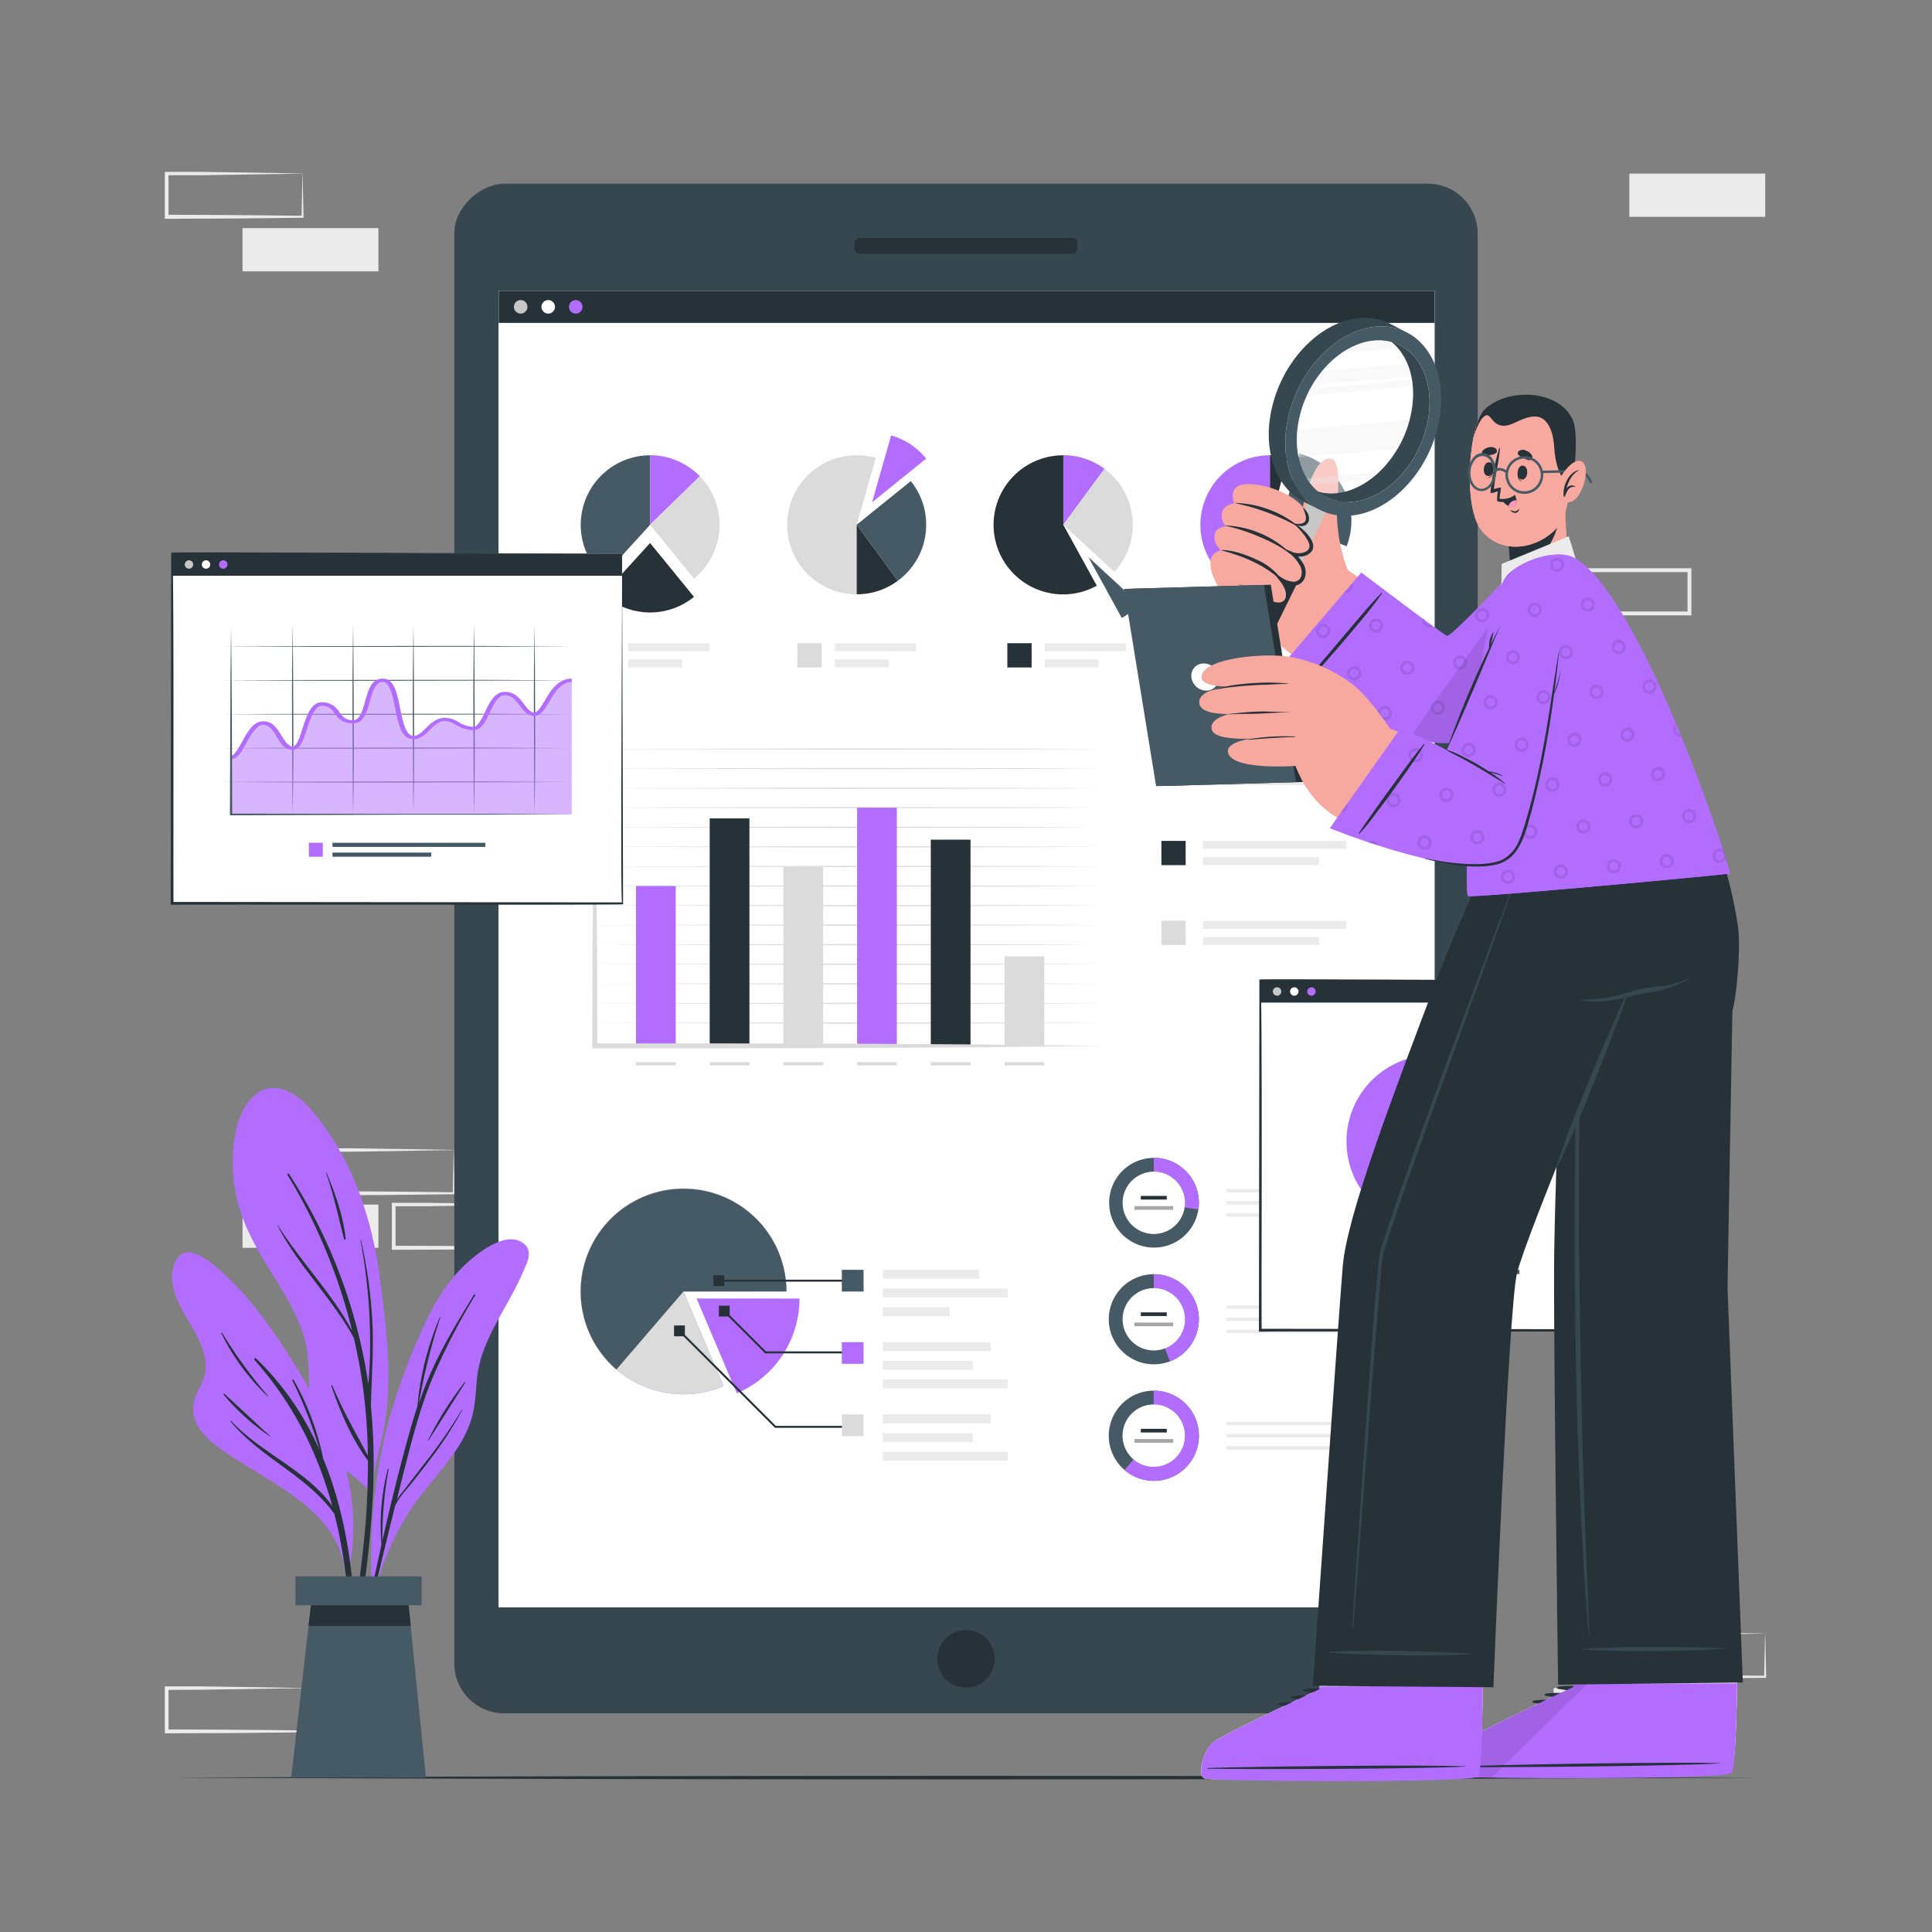 <svg xmlns="http://www.w3.org/2000/svg" viewBox="0 0 500 500"><rect x="0" y="0" width="500" height="500" fill="#808080" stroke="none"/><g id="freepik--background-complete--inject-7"><rect x="62.77" y="59.04" width="35.16" height="11.19" style="fill:#ebebeb"></rect><path d="M437.73,159.25H401.57V147.06h36.16Zm-35.16-1h34.16V148.06H402.57Z" style="fill:#ebebeb"></path><path d="M78.32,44.93c-5.84.1-20.81.35-26.45.42l-8.71,0,.46-.46,0,11.19-.5-.5c5.84,0,20.73.08,26.37.16l8.79.11-.24.23.24-11.19Zm0,0,.23,11.19v.24h-.24c-4.39.06-13.2.16-17.58.19l-17.58.07h-.5v-.5l0-11.19v-.45h.45l8.87,0c5.6.06,20.5.31,26.29.41Z" style="fill:#ebebeb"></path><path d="M137.08,311.75c-5.84.1-20.82.35-26.45.42l-8.71,0,.45-.46,0,11.19-.5-.5c5.84,0,20.73.08,26.37.16l8.79.11-.24.23.24-11.19Zm0,0,.23,11.19v.24h-.24c-4.39.06-13.2.16-17.58.2l-17.58.06h-.5v-.51l0-11.19v-.45h.46l8.87,0c5.6.06,20.5.32,26.29.41Z" style="fill:#ebebeb"></path><path d="M117.46,297.64c-5.84.1-20.81.35-26.44.42l-8.71,0,.45-.46,0,11.19-.5-.5c5.83,0,20.72.08,26.36.16l8.79.11-.23.23.23-11.19Zm0,0,.24,11.19v.24h-.25c-4.38.06-13.19.16-17.58.2l-17.57.06H81.8v-.51l0-11.19v-.45h.46l8.86,0c5.61.06,20.51.32,26.29.41Z" style="fill:#ebebeb"></path><rect x="62.77" y="311.75" width="35.16" height="11.19" style="fill:#ebebeb"></rect><rect x="421.68" y="44.93" width="35.16" height="11.19" style="fill:#ebebeb"></rect><rect x="402.07" y="436.89" width="35.16" height="11.19" style="fill:#ebebeb"></rect><path d="M456.84,422.78c-5.84.1-20.81.35-26.45.42l-8.71,0,.46-.46,0,11.19-.5-.5c5.84,0,20.73.07,26.37.16l8.79.1-.24.24.24-11.19Zm0,0,.24,11.19v.24h-.24c-4.39.06-13.19.16-17.58.19l-17.58.07h-.5V434l.05-11.19v-.46h.45l8.87,0c5.6.06,20.51.31,26.29.41Z" style="fill:#ebebeb"></path><path d="M78.32,436.89c-5.84.1-20.81.35-26.45.41l-8.71.05.46-.46,0,11.19-.5-.5c5.84,0,20.73.07,26.37.15l8.79.11-.24.24.24-11.19Zm0,0,.23,11.19v.24h-.24c-4.39.06-13.2.16-17.58.19l-17.58.07h-.5v-.5l0-11.19v-.46h.45l8.87,0c5.6.06,20.5.31,26.29.41Z" style="fill:#ebebeb"></path></g><g id="freepik--Floor--inject-7"><path d="M44.54,460.05c131.63-.61,279.29-.62,410.92,0-131.63.62-279.29.61-410.92,0Z" style="fill:#263238"></path></g><g id="freepik--Device--inject-7"><rect x="52.07" y="113.05" width="395.86" height="264.85" rx="12.89" transform="translate(495.47 -4.53) rotate(90)" style="fill:#37474f"></rect><rect x="129.06" y="75.25" width="242.19" height="340.69" style="fill:#fff"></rect><rect x="247.94" y="34.8" width="4.12" height="57.64" rx="1.25" transform="translate(313.62 -186.38) rotate(90)" style="fill:#263238"></rect><circle cx="250" cy="429.32" r="7.45" transform="translate(-230.35 302.52) rotate(-45)" style="fill:#263238"></circle><rect x="129.06" y="75.25" width="242.19" height="340.69" style="fill:#fff"></rect><rect x="129.06" y="75.25" width="242.19" height="8.32" style="fill:#263238"></rect><path d="M136.5,79.41a1.75,1.75,0,1,1-1.74-1.75A1.74,1.74,0,0,1,136.5,79.41Z" style="fill:#c7c7c7"></path><path d="M143.63,79.41a1.75,1.75,0,1,1-1.75-1.75A1.75,1.75,0,0,1,143.63,79.41Z" style="fill:#fff"></path><path d="M150.75,79.41A1.75,1.75,0,1,1,149,77.66,1.74,1.74,0,0,1,150.75,79.41Z" style="fill:#B26DFF"></path><path d="M283.85,151.58a18,18,0,1,1-8.66-33.75v18Z" style="fill:#263238"></path><path d="M285.85,121.34l-10.66,14.47v-18A17.85,17.85,0,0,1,285.85,121.34Z" style="fill:#B26DFF"></path><path d="M293.16,135.81A17.88,17.88,0,0,1,288.4,148l-13.21-12.19,10.66-14.47A17.93,17.93,0,0,1,293.16,135.81Z" style="fill:#dbdbdb"></path><path d="M294.86,156.34a17.62,17.62,0,0,1-4.55,3.58l-8.65-15.76Z" style="fill:#455a64"></path><path d="M226.65,118.52l-4.94,17.29v18a18,18,0,0,1,0-36A18.19,18.19,0,0,1,226.65,118.52Z" style="fill:#dbdbdb"></path><path d="M232.36,150.3a17.86,17.86,0,0,1-10.65,3.5v-18Z" style="fill:#263238"></path><path d="M239.69,135.81a17.93,17.93,0,0,1-7.33,14.49l-10.65-14.49,14-11.3A17.85,17.85,0,0,1,239.69,135.81Z" style="fill:#455a64"></path><path d="M239.69,118.68l-14,11.31,4.94-17.3A18,18,0,0,1,239.69,118.68Z" style="fill:#B26DFF"></path><path d="M168.24,117.83v18L156.13,149.1a18,18,0,0,1,12.11-31.27Z" style="fill:#455a64"></path><path d="M181.11,123.26l-12.87,12.55v-18A17.92,17.92,0,0,1,181.11,123.26Z" style="fill:#B26DFF"></path><path d="M186.22,135.81a18,18,0,0,1-6.62,13.94l-11.36-13.94,12.87-12.55A17.92,17.92,0,0,1,186.22,135.81Z" style="fill:#dbdbdb"></path><path d="M179.6,154.47a18,18,0,0,1-23.47-.65l12.11-13.29Z" style="fill:#263238"></path><path d="M328.66,117.83v36a18,18,0,0,1,0-36Z" style="fill:#B26DFF"></path><path d="M333.2,118.41l-4.54,17.4v-18A18.34,18.34,0,0,1,333.2,118.41Z" style="fill:#263238"></path><path d="M349.74,134.78a18,18,0,0,1-1.24,6.59l-16.74-6.59,4.54-17.4A18,18,0,0,1,349.74,134.78Z" style="fill:#455a64"></path><path d="M345.39,142.41a18,18,0,0,1-16.73,11.39v-18Z" style="fill:#dbdbdb"></path><rect x="162.59" y="166.49" width="20.99" height="2.02" style="fill:#ebebeb"></rect><rect x="162.59" y="170.7" width="13.93" height="2.02" style="fill:#ebebeb"></rect><rect x="152.9" y="166.46" width="6.28" height="6.28" style="fill:#455a64"></rect><rect x="216.06" y="166.49" width="20.99" height="2.02" style="fill:#ebebeb"></rect><rect x="216.06" y="170.7" width="13.93" height="2.02" style="fill:#ebebeb"></rect><rect x="206.37" y="166.46" width="6.28" height="6.28" style="fill:#dbdbdb"></rect><rect x="270.38" y="166.49" width="20.99" height="2.02" style="fill:#ebebeb"></rect><rect x="270.38" y="170.7" width="13.93" height="2.02" style="fill:#ebebeb"></rect><rect x="260.7" y="166.46" width="6.28" height="6.28" style="fill:#263238"></rect><rect x="324.56" y="166.49" width="20.99" height="2.02" style="fill:#ebebeb"></rect><rect x="324.56" y="170.7" width="13.93" height="2.02" style="fill:#ebebeb"></rect><rect x="314.87" y="166.46" width="6.28" height="6.28" style="fill:#B26DFF"></rect><path d="M206.91,336.06a26.64,26.64,0,0,1-16.22,24.52l-10.41-24.52Z" style="fill:#B26DFF"></path><path d="M176.87,334.24l10.41,24.51s0,0-.05,0c-.82.33-1.63.64-2.45.89a26.67,26.67,0,0,1-15.82,0,26.63,26.63,0,0,1,0-50.85,26.67,26.67,0,0,1,15.82,0,26.63,26.63,0,0,1,17.53,17.51,27.14,27.14,0,0,1,1.2,7.91Z" style="fill:#B26DFF"></path><path d="M176.87,334.24l10.41,24.51s0,0-.05,0c-.82.33-1.63.64-2.45.89a26.64,26.64,0,1,1,18.73-25.43Z" style="fill:#dbdbdb"></path><path d="M176.88,334.24l-17.35,20.19a26.62,26.62,0,1,1,44-20.19Z" style="fill:#455a64"></path><polygon points="220.69 369.52 200.57 369.52 175.66 344.61 176.03 344.25 200.78 369.01 220.69 369.01 220.69 369.52" style="fill:#263238"></polygon><rect x="174.44" y="343.03" width="2.8" height="2.8" style="fill:#263238"></rect><polygon points="220.69 350.25 198.02 350.25 187.26 339.49 187.62 339.13 198.23 349.74 220.69 349.74 220.69 350.25" style="fill:#263238"></polygon><rect x="186.04" y="337.91" width="2.8" height="2.8" style="fill:#263238"></rect><rect x="186.41" y="331.18" width="34.27" height="0.51" style="fill:#263238"></rect><rect x="184.64" y="330.04" width="2.8" height="2.8" style="fill:#263238"></rect><rect x="228.48" y="328.63" width="24.9" height="2.32" style="fill:#ebebeb"></rect><rect x="228.48" y="333.46" width="32.31" height="2.32" style="fill:#ebebeb"></rect><rect x="228.48" y="338.3" width="17.27" height="2.32" style="fill:#ebebeb"></rect><rect x="217.87" y="328.63" width="5.62" height="5.62" style="fill:#455a64"></rect><rect x="228.48" y="347.34" width="27.93" height="2.32" style="fill:#ebebeb"></rect><rect x="228.48" y="352.18" width="23.29" height="2.32" style="fill:#ebebeb"></rect><rect x="228.48" y="357.01" width="32.31" height="2.32" style="fill:#ebebeb"></rect><rect x="217.87" y="347.34" width="5.62" height="5.62" style="fill:#B26DFF"></rect><rect x="228.48" y="366.05" width="27.93" height="2.32" style="fill:#ebebeb"></rect><rect x="228.48" y="370.89" width="23.29" height="2.32" style="fill:#ebebeb"></rect><rect x="228.48" y="375.73" width="32.31" height="2.32" style="fill:#ebebeb"></rect><rect x="217.87" y="366.05" width="5.62" height="5.62" style="fill:#dbdbdb"></rect><path d="M150.26,193.84l67.79-.16c22.6.06,45.2,0,67.8.16-22.6.15-45.2.11-67.8.17Z" style="fill:#dbdbdb"></path><path d="M150.26,198.91l67.79-.17c22.6.06,45.2,0,67.8.17-22.6.14-45.2.11-67.8.16Z" style="fill:#dbdbdb"></path><path d="M150.26,204l67.79-.16c22.6.06,45.2,0,67.8.16-22.6.14-45.2.11-67.8.17Z" style="fill:#dbdbdb"></path><path d="M150.26,209l67.79-.17c22.6.06,45.2,0,67.8.17-22.6.14-45.2.1-67.8.16Z" style="fill:#dbdbdb"></path><path d="M150.26,214.1l67.79-.16c22.6.05,45.2,0,67.8.16-22.6.14-45.2.11-67.8.17Z" style="fill:#dbdbdb"></path><path d="M150.26,219.16l67.79-.16c22.6.06,45.2,0,67.8.16-22.6.15-45.2.11-67.8.17Z" style="fill:#dbdbdb"></path><path d="M150.26,224.23l67.79-.17c22.6.06,45.2,0,67.8.17-22.6.14-45.2.11-67.8.16Z" style="fill:#dbdbdb"></path><path d="M150.26,229.29l67.79-.16c22.6.06,45.2,0,67.8.16-22.6.15-45.2.11-67.8.17Z" style="fill:#dbdbdb"></path><path d="M150.26,234.36l67.79-.17c22.6.06,45.2,0,67.8.17-22.6.14-45.2.1-67.8.16Z" style="fill:#dbdbdb"></path><path d="M150.26,239.42l67.79-.16c22.6.05,45.2,0,67.8.16-22.6.14-45.2.11-67.8.17Z" style="fill:#dbdbdb"></path><path d="M150.26,244.49l67.79-.17c22.6.06,45.2,0,67.8.17-22.6.14-45.2.1-67.8.16Z" style="fill:#dbdbdb"></path><path d="M150.26,249.55l67.79-.17c22.6.06,45.2,0,67.8.17-22.6.14-45.2.11-67.8.16Z" style="fill:#dbdbdb"></path><path d="M150.26,254.61l67.79-.16c22.6.06,45.2,0,67.8.16-22.6.15-45.2.11-67.8.17Z" style="fill:#dbdbdb"></path><path d="M150.26,259.68l67.79-.17c22.6.06,45.2,0,67.8.17-22.6.14-45.2.1-67.8.16Z" style="fill:#dbdbdb"></path><path d="M150.26,264.74l67.79-.16c22.6.06,45.2,0,67.8.16-22.6.14-45.2.11-67.8.17Z" style="fill:#dbdbdb"></path><rect x="164.6" y="229.29" width="10.28" height="41.35" style="fill:#B26DFF"></rect><rect x="183.67" y="211.8" width="10.28" height="58.84" style="fill:#263238"></rect><rect x="202.74" y="224.4" width="10.28" height="46.24" style="fill:#dbdbdb"></rect><rect x="221.82" y="209.04" width="10.28" height="61.61" style="fill:#B26DFF"></rect><rect x="240.89" y="217.3" width="10.28" height="53.35" style="fill:#263238"></rect><rect x="259.97" y="247.52" width="10.28" height="23.12" style="fill:#dbdbdb"></rect><path d="M153.94,190.29l.28,20.09.19,20.09c.13,13.39.17,26.78.2,40.18l-.67-.62,33,0,33,.07,33,.2,33,.37-33,.36-33,.2-33,.07-33,0h-.67v-.61c0-13.4.06-26.79.2-40.18l.19-20.09Z" style="fill:#dbdbdb"></path><rect x="164.6" y="274.89" width="10.28" height="0.85" style="fill:#dbdbdb"></rect><rect x="183.67" y="274.89" width="10.28" height="0.85" style="fill:#dbdbdb"></rect><rect x="202.74" y="274.89" width="10.28" height="0.85" style="fill:#dbdbdb"></rect><rect x="221.82" y="274.89" width="10.28" height="0.85" style="fill:#dbdbdb"></rect><rect x="240.89" y="274.89" width="10.28" height="0.85" style="fill:#dbdbdb"></rect><rect x="259.97" y="274.89" width="10.28" height="0.85" style="fill:#dbdbdb"></rect><rect x="311.32" y="196.98" width="37.11" height="2.02" style="fill:#ebebeb"></rect><rect x="311.32" y="201.19" width="30.05" height="2.02" style="fill:#ebebeb"></rect><rect x="300.57" y="196.95" width="6.28" height="6.28" style="fill:#B26DFF"></rect><rect x="311.32" y="217.65" width="37.11" height="2.02" style="fill:#ebebeb"></rect><rect x="311.32" y="221.86" width="30.05" height="2.02" style="fill:#ebebeb"></rect><rect x="300.57" y="217.62" width="6.28" height="6.28" style="fill:#263238"></rect><rect x="311.32" y="238.32" width="37.11" height="2.02" style="fill:#ebebeb"></rect><rect x="311.32" y="242.53" width="30.05" height="2.02" style="fill:#ebebeb"></rect><rect x="300.57" y="238.29" width="6.28" height="6.28" style="fill:#dbdbdb"></rect><path d="M310.27,311.29a10.58,10.58,0,0,1-.13,1.71,11.61,11.61,0,1,1,.13-1.71Z" style="fill:#455a64"></path><path d="M310.27,311.29a10.58,10.58,0,0,1-.13,1.71l-11.54-1.71V299.62a11.66,11.66,0,0,1,11.67,11.67Z" style="fill:#B26DFF"></path><circle cx="298.6" cy="311.29" r="8.07" style="fill:#fff"></circle><rect x="295.24" y="309.5" width="6.72" height="0.95" style="fill:#263238"></rect><rect x="293.57" y="312.14" width="10.05" height="0.95" style="fill:#a6a6a6"></rect><path d="M310.27,341.43a11.66,11.66,0,1,1-1.54-5.8A11.68,11.68,0,0,1,310.27,341.43Z" style="fill:#455a64"></path><path d="M310.27,341.43a11.68,11.68,0,0,1-7.49,10.9l-4.18-10.9V329.76a11.66,11.66,0,0,1,11.67,11.67Z" style="fill:#B26DFF"></path><circle cx="298.6" cy="341.43" r="8.07" style="fill:#fff"></circle><rect x="295.24" y="339.64" width="6.72" height="0.95" style="fill:#263238"></rect><rect x="293.57" y="342.28" width="10.05" height="0.95" style="fill:#a6a6a6"></rect><path d="M310.27,371.58a11.66,11.66,0,1,1-1.54-5.81A11.61,11.61,0,0,1,310.27,371.58Z" style="fill:#455a64"></path><path d="M310.27,371.58A11.67,11.67,0,0,1,291,380.45l7.58-8.87V359.9a11.66,11.66,0,0,1,11.67,11.68Z" style="fill:#B26DFF"></path><circle cx="298.6" cy="371.58" r="8.07" transform="translate(-106.62 622.63) rotate(-83)" style="fill:#fff"></circle><rect x="295.24" y="369.78" width="6.72" height="0.95" style="fill:#263238"></rect><rect x="293.57" y="372.42" width="10.05" height="0.95" style="fill:#a6a6a6"></rect><rect x="317.38" y="307.7" width="32.36" height="0.9" style="fill:#ebebeb"></rect><rect x="317.38" y="310.85" width="32.36" height="0.9" style="fill:#ebebeb"></rect><rect x="317.38" y="313.99" width="32.36" height="0.9" style="fill:#ebebeb"></rect><rect x="317.38" y="337.84" width="32.36" height="0.9" style="fill:#ebebeb"></rect><rect x="317.38" y="340.99" width="32.36" height="0.9" style="fill:#ebebeb"></rect><rect x="317.38" y="344.13" width="32.36" height="0.9" style="fill:#ebebeb"></rect><rect x="317.38" y="367.98" width="32.36" height="0.9" style="fill:#ebebeb"></rect><rect x="317.38" y="371.13" width="32.36" height="0.9" style="fill:#ebebeb"></rect><rect x="317.38" y="374.27" width="32.36" height="0.9" style="fill:#ebebeb"></rect></g><g id="freepik--Plant--inject-7"><path d="M98.53,373.57a70.24,70.24,0,0,0-2.24,12.67c.12.21.1,1,0,.78,0,.69-1.08.57-1.09-.12,0-.45,0-.89,0-1.33-2.48-3.07-6.07-5-9-7.69a16.77,16.77,0,0,1-4.91-7.83c-2.41-8.3-.16-17.1-3-25.38-2.5-7.14-7-13.35-10.78-19.82-4-6.85-7-14-7.25-22.05-.23-6.14.5-14.32,5.17-18.91,5-4.88,11.1-1.23,14.9,3.12,11,12.63,16.08,28.58,18.14,44.89,1.14,9,2.31,18.11,2,27.23A72.52,72.52,0,0,1,98.53,373.57Z" style="fill:#B26DFF"></path><path d="M96.34,389.55A154.81,154.81,0,0,0,96,364s0-.06,0-.1c.14-6.91.69-13.8.42-20.72a123.25,123.25,0,0,0-3-22.22.07.07,0,1,0-.13,0,145.51,145.51,0,0,1,2.41,21.73q.21,5.87-.1,11.72c-.06,1.27-.18,2.55-.27,3.83h0A136.8,136.8,0,0,0,74.79,303.8c-.14-.23-.54,0-.4.24A142.38,142.38,0,0,1,91.13,344.4c-5.29-9.8-13.28-17.86-19.2-27.27,0-.05-.12,0-.09.05,5.32,10.49,14.12,18.75,19.73,29.08,1,4.21,1.77,8.46,2.36,12.74a143.43,143.43,0,0,1,1.27,17.69c-3.22-6-6.56-11.79-9.2-18.16-.07-.17-.31,0-.25.12C88,365.27,91,372.39,95.22,378q0,6.29-.35,12.56c-.65,11.17-2.56,22.19-3.44,33.32a.26.26,0,0,0,.51,0A255.14,255.14,0,0,0,96.34,389.55Z" style="fill:#263238"></path><path d="M84.48,303.44c0-.08-.15,0-.12.06,2,5.64,3.19,11.35,4.67,17.13a.21.21,0,0,0,.42-.07C88.85,314.7,86.75,308.85,84.48,303.44Z" style="fill:#263238"></path><path d="M136.27,327.08a83.92,83.92,0,0,1-4.69,9.63c-3.67,6.67-7.5,12.78-8.19,20.55-.31,3.47-.42,6.95-1.48,10.29a30.8,30.8,0,0,1-4.1,8.06c-4,5.8-9,10.79-12.65,16.81a71.13,71.13,0,0,0-8.4,20.26c-.09.39-.7.28-.61-.11a.24.24,0,0,0,0-.09.15.15,0,0,1,0-.08C95.55,395.75,96.88,379,102,363A170.07,170.07,0,0,1,110,342.47c2.72-5.78,6.11-11.34,10.89-15.66,3.09-2.79,9.82-8.08,14.23-5.28C137.27,322.87,137.11,325,136.27,327.08Z" style="fill:#B26DFF"></path><path d="M119.54,364.83a137.12,137.12,0,0,1-9.68,13.91c-1.61,2.1-3.24,4.19-4.85,6.29-.76,1-1.62,2-2.31,3.06.44-1.75.86-3.5,1.31-5.25,2.15-8.42,4.21-16.9,7.41-25A168.49,168.49,0,0,1,123,335.18c.11-.19-.2-.33-.32-.14-3.51,5.78-7.09,11.56-10,17.66a92.07,92.07,0,0,0-4.27,10.48A161,161,0,0,1,114,340.79c0-.07-.07-.11-.1-.05a76.44,76.44,0,0,0-5.89,23.3.08.08,0,0,0,0,0q-1.08,3.24-2,6.54c-2.62,9.32-4.92,18.73-7.06,28.18a101,101,0,0,1,1.61-18.52c0-.14-.19-.17-.22,0a58.63,58.63,0,0,0-1.61,19.52q-1.2,5.39-2.36,10.79c-1.63,7.67-3.64,15.49-4.6,23.28,0,.2.25.24.31.05,1.14-4.2,1.83-8.55,2.76-12.81s1.9-8.52,2.9-12.78c1.44-6.19,3-12.37,4.5-18.54,1-2.27,3-4.28,4.52-6.17,1.64-2.09,3.28-4.17,4.87-6.29a93.42,93.42,0,0,0,8-12.4C119.74,364.8,119.59,364.74,119.54,364.83Z" style="fill:#263238"></path><path d="M120.25,357.7a87.14,87.14,0,0,0-9.47,15.05c0,.07.07.14.11.07,3.19-5,6.33-10,9.51-15C120.45,357.71,120.31,357.63,120.25,357.7Z" style="fill:#263238"></path><path d="M49.37,342.86c2.15,3.72,4.62,8.18,3.69,12.65-.59,2.82-2.65,5.11-3,8-.83,6.36,5.51,10.56,10.09,13.56,11.44,7.51,27.12,14.19,29.2,29.51.08.55,1,.41.94-.12a.36.36,0,0,0,0-.1s.06-.05.06-.09a58.72,58.72,0,0,0-.22-23.4c-1.7-7.9-5.15-15-9.21-21.93C74,349.2,66.7,337.18,56.29,328.19c-2.88-2.49-8.78-7-11.07-1.35S46.72,338.33,49.37,342.86Z" style="fill:#B26DFF"></path><path d="M59.83,367.75c7.58,8.21,19.63,12.81,26.16,22C82.12,375.66,75.72,363,65.89,352a.29.29,0,0,1,.41-.42,74.36,74.36,0,0,1,16.43,23.79,107.31,107.31,0,0,0-7.07-18.09c-.11-.22.21-.41.33-.19a68.91,68.91,0,0,1,7.63,20.33c8.6,20.82,9.39,45.23,7.59,67.17,0,.31-.5.32-.49,0,.49-17.29.21-34.88-3.93-51.77l-.27-1.05c-7.1-9.89-19.1-14.48-26.82-23.88C59.63,367.79,59.75,367.66,59.83,367.75Z" style="fill:#263238"></path><path d="M58.07,360.7c4,3.65,7.9,7.39,11.89,11,0,0,0,.1-.06.07a57.75,57.75,0,0,1-12.06-10.87A.17.17,0,0,1,58.07,360.7Z" style="fill:#263238"></path><path d="M57.45,344.89a124.75,124.75,0,0,0,11.9,16.37c.06.07,0,.17-.1.1a57.74,57.74,0,0,1-12-16.35A.13.13,0,0,1,57.45,344.89Z" style="fill:#263238"></path><polygon points="75.36 460.05 110.22 460.05 105.52 413.15 80.73 413.15 75.36 460.05" style="fill:#455a64"></polygon><polygon points="79.86 420.78 106.29 420.78 105.52 413.15 80.73 413.15 79.86 420.78" style="fill:#263238"></polygon><rect x="76.45" y="407.96" width="32.67" height="7.49" transform="translate(185.58 823.4) rotate(180)" style="fill:#455a64"></rect></g><g id="freepik--chart-2--inject-7"><rect x="326.18" y="253.73" width="93.47" height="90.52" style="fill:#fff"></rect><path d="M419.65,253.73c0,.25.24,90.54.24,90.77s-93.6,0-93.71.12h-.37v-.36c0-.26.11-90.54.12-90.77s93.55.38,93.72.24Zm0,0-93.47.25c.62-1.56.19,90.62.36,90.27l-.36-.36,93.47.12c-.59,1.52.15-90.6,0-90.28Z" style="fill:#263238"></path><rect x="326.18" y="253.73" width="93.47" height="5.74" style="fill:#263238"></rect><path d="M331.6,256.6a1.09,1.09,0,1,1-1.09-1.09A1.09,1.09,0,0,1,331.6,256.6Z" style="fill:#c7c7c7"></path><path d="M336.05,256.6a1.09,1.09,0,1,1-1.09-1.09A1.09,1.09,0,0,1,336.05,256.6Z" style="fill:#fff"></path><path d="M340.49,256.6a1.09,1.09,0,1,1-1.09-1.09A1.09,1.09,0,0,1,340.49,256.6Z" style="fill:#B26DFF"></path><path d="M376.53,273.89l-6.15,21.52v22.37a22.38,22.38,0,0,1,0-44.75A22.61,22.61,0,0,1,376.53,273.89Z" style="fill:#B26DFF"></path><path d="M383.64,313.43a22.22,22.22,0,0,1-13.26,4.35V295.41Z" style="fill:#c7c7c7"></path><path d="M392.76,295.41a22.34,22.34,0,0,1-9.12,18l-13.26-18,17.4-14.07A22.23,22.23,0,0,1,392.76,295.41Z" style="fill:#37474f"></path><path d="M392.76,274.1l-17.4,14.06,6.15-21.52A22.44,22.44,0,0,1,392.76,274.1Z" style="fill:#263238"></path><rect x="347.55" y="328.64" width="3.61" height="3.61" style="fill:#263238"></rect><rect x="353.67" y="328.64" width="39.56" height="1.07" style="fill:#455a64"></rect><rect x="353.67" y="331.18" width="25.56" height="1.07" style="fill:#455a64"></rect></g><g id="freepik--chart-1--inject-7"><rect x="44.54" y="143.26" width="116.45" height="90.52" style="fill:#fff"></rect><path d="M161,143.26c0,.25.25,90.54.25,90.77s-116.59,0-116.7.12h-.37v-.37c0-.26.11-90.53.12-90.77s116.54.37,116.7.25Zm0,0-116.45.25c.6-1.56.21,90.62.37,90.27l-.37-.36,116.45.12c-.56,1.52.14-90.6,0-90.28Z" style="fill:#263238"></path><rect x="79.93" y="218.11" width="3.61" height="3.61" style="fill:#B26DFF"></rect><rect x="86.05" y="218.11" width="39.56" height="1.07" style="fill:#455a64"></rect><rect x="86.05" y="220.65" width="25.56" height="1.07" style="fill:#455a64"></rect><path d="M57.53,167.29c15.08-.09,30.16-.07,45.24-.11s30.16,0,45.24.11c-15.08.09-30.16.07-45.24.1S72.61,167.38,57.53,167.29Z" style="fill:#455a64"></path><path d="M57.53,176.06c15.08-.09,30.16-.07,45.24-.11s30.16,0,45.24.11c-15.08.09-30.16.07-45.24.11S72.61,176.15,57.53,176.06Z" style="fill:#455a64"></path><path d="M57.53,184.83c15.08-.09,30.16-.07,45.24-.1s30.16,0,45.24.1c-15.08.1-30.16.07-45.24.11S72.61,184.92,57.53,184.83Z" style="fill:#455a64"></path><path d="M57.53,193.61c15.08-.1,30.16-.07,45.24-.11s30.16,0,45.24.11c-15.08.09-30.16.06-45.24.1S72.61,193.7,57.53,193.61Z" style="fill:#455a64"></path><path d="M57.53,202.38c15.08-.09,30.16-.07,45.24-.11s30.16,0,45.24.11c-15.08.09-30.16.07-45.24.11S72.61,202.47,57.53,202.38Z" style="fill:#455a64"></path><path d="M75.74,161.58c.14,8.2.1,16.4.16,24.59s0,16.4-.16,24.6c-.13-8.2-.1-16.4-.15-24.6S75.61,169.78,75.74,161.58Z" style="fill:#455a64"></path><path d="M91.39,161.58c.13,8.2.1,16.4.16,24.59s0,16.4-.16,24.6c-.13-8.2-.1-16.4-.15-24.6S91.26,169.78,91.39,161.58Z" style="fill:#455a64"></path><path d="M107,161.58c.13,8.2.1,16.4.15,24.59s0,16.4-.15,24.6c-.14-8.2-.1-16.4-.16-24.6S106.9,169.78,107,161.58Z" style="fill:#455a64"></path><path d="M122.69,161.58c.13,8.2.09,16.4.15,24.59s0,16.4-.15,24.6c-.14-8.2-.1-16.4-.16-24.6S122.55,169.78,122.69,161.58Z" style="fill:#455a64"></path><path d="M138.33,161.58c.14,8.2.1,16.4.16,24.59s0,16.4-.16,24.6c-.13-8.2-.1-16.4-.15-24.6S138.2,169.78,138.33,161.58Z" style="fill:#455a64"></path><path d="M59.8,196c2.77,0,4.41-8.92,8.33-8.92s4.32,6.51,7.61,6.51,3.19-11.42,7.62-11.42,3.4,4.63,8,4.63,2.88-10.76,7.72-10.76S102,190.88,107,190.88c3.19,0,4.42-4.71,8.23-4.71,2.53,0,4,2.36,7.31,2.36s4-9.05,8.14-9.05,4.58,5.35,7.61,5.35,4.12-8.77,9.68-8.77v34.71H59.8Z" style="fill:#B26DFF;opacity:0.5"></path><path d="M59.8,196.44v-.85c.84,0,2-2.09,2.83-3.61,1.45-2.61,2.94-5.3,5.5-5.3s3.66,2,4.73,3.72c.85,1.36,1.72,2.78,2.88,2.78s1.93-2.75,2.58-4.75c1.07-3.28,2.17-6.67,5-6.67a5,5,0,0,1,4.46,2.5c.86,1.14,1.6,2.13,3.57,2.13,1.78,0,2.48-2.51,3.15-4.94.8-2.86,1.61-5.82,4.57-5.82s3.68,3.72,4.48,7.67c.64,3.18,1.44,7.15,3.45,7.15,1.2,0,2.18-1,3.22-2,1.27-1.26,2.7-2.69,5-2.69a7.21,7.21,0,0,1,3.53,1.15,7.62,7.62,0,0,0,3.78,1.2c1.14,0,2.18-2.15,3-3.88,1.23-2.54,2.5-5.17,5.12-5.17s3.86,1.71,5,3.21c.82,1.1,1.6,2.14,2.62,2.14.87,0,1.86-1.66,2.73-3.13,1.49-2.51,3.34-5.64,6.95-5.64v.86c-2.78,0-4.39,2.71-5.8,5.1-1.22,2-2.18,3.67-3.88,3.67s-2.72-1.26-3.72-2.6-2.06-2.76-3.89-2.76-2.9,2.44-3.94,4.59c-1.17,2.4-2.17,4.47-4.2,4.47a9,9,0,0,1-4.54-1.39,5.93,5.93,0,0,0-2.77-1c-1.66,0-2.85,1.19-4,2.33s-2.39,2.38-4.24,2.38c-3.09,0-3.86-3.83-4.68-7.9-.62-3.08-1.39-6.92-3.25-6.92s-2.69,2.72-3.35,5.12c-.81,2.9-1.57,5.64-4.37,5.64a5.2,5.2,0,0,1-4.67-2.59c-.83-1.1-1.55-2-3.36-2s-3,3.33-3.83,6c-1,3-1.77,5.41-3.79,5.41s-3-1.6-4-3.3-2-3.2-3.6-3.2-3.17,2.64-4.34,4.76C62.51,194.61,61.49,196.44,59.8,196.44Z" style="fill:#B26DFF"></path><path d="M59.8,162.12c.1,8.11.19,16.21.2,24.32l.09,24.33-.29-.2,44.11.05,22,0,22,.11-22,.11-22,0L59.8,211h-.29v-.2l.09-24.33C59.62,178.33,59.7,170.23,59.8,162.12Z" style="fill:#455a64"></path><rect x="44.54" y="143.26" width="116.45" height="5.74" style="fill:#263238"></rect><path d="M50,146.13A1.09,1.09,0,1,1,48.87,145,1.09,1.09,0,0,1,50,146.13Z" style="fill:#c7c7c7"></path><path d="M54.41,146.13A1.09,1.09,0,1,1,53.32,145,1.09,1.09,0,0,1,54.41,146.13Z" style="fill:#fff"></path><path d="M58.86,146.13A1.09,1.09,0,1,1,57.77,145,1.09,1.09,0,0,1,58.86,146.13Z" style="fill:#B26DFF"></path></g><g id="freepik--Character--inject-7"><path d="M448.84,392.19s.7,43.77.7,43.8c-.11,8.2-.35,15.39-.82,19.1a.13.13,0,0,1,0,.06,5.77,5.77,0,0,1-.63,2.53s0,0-.05.05c-2.47,1.62-68,2.68-70.34,1.94s-.39-7.34,2.12-9.41,27.45-13.71,27.45-13.71L407,392.19Z" style="fill:#f7a9a0"></path><path d="M449.7,427.19s-.16,8.77-.16,8.8c-.11,8.2-.35,15.39-.82,19.1a.13.13,0,0,1,0,.06,11.4,11.4,0,0,1-.63,2.53s0,0-.05.05c-2.47,1.62-68,2.68-70.34,1.94s-.39-7.34,2.12-9.41,27.45-13.71,27.45-13.71l0-8.93Z" style="fill:#fff"></path><path d="M403.24,436.54c4.37-.68,9.67.15,12.9,3.36.12.12-.06.3-.2.25a60.63,60.63,0,0,0-12.7-3.06A.28.28,0,0,1,403.24,436.54Z" style="fill:#263238"></path><path d="M400,438.33c4.38-.67,9.67.16,12.9,3.36.12.12-.05.3-.19.25A61.51,61.51,0,0,0,400,438.88.28.28,0,0,1,400,438.33Z" style="fill:#263238"></path><path d="M396.85,440.13c4.37-.68,9.67.15,12.89,3.35.13.13-.05.3-.19.25a61.55,61.55,0,0,0-12.7-3.05A.28.28,0,0,1,396.85,440.13Z" style="fill:#263238"></path><path d="M377.69,459.68c2.3.73,67.84.87,70.31-.75.95-.6,1.38-11.37,1.54-22.94v-.36l-42.31.21,0,.72s-24.92,11.63-27.45,13.7S375.38,459,377.69,459.68Z" style="fill:#B26DFF"></path><path d="M378.39,457.12c11.05-.45,55.65-1.22,66.61-.82.09,0,.09.06,0,.07-10.94.68-55.55,1.09-66.61.93C378.16,457.3,378.16,457.13,378.39,457.12Z" style="fill:#263238"></path><path d="M410.58,436,386,460a80.5,80.5,0,0,1-8.28-.36c-2.3-.73-.39-7.35,2.12-9.42s27.45-13.71,27.45-13.71l0-.71,3.22,0Z" style="opacity:0.1"></path><path d="M451.05,435.44l-47.81.56s-1.1-80.91-1.05-106.67c.05-29.43,4.46-117.22,4.46-117.22l35.47.35a112.37,112.37,0,0,1,7.72,27.71c.56,4.1-.08,16.05-1.5,21.51l-1.26,71.51Z" style="fill:#263238"></path><path d="M409.83,384.34c-.43-12.77-.67-28.46-.9-41.24q-.68-38.36.2-76.71c.32-14.34.85-28.68,1.42-43,0-.16-.25-.16-.26,0-1.61,25.66-2.38,51.37-2.66,77.08s0,54.05,1,79.6c.57,14.34,1.3,28.69,2.51,43,0,.12.2.12.19,0C410.86,410.15,410.26,397.25,409.83,384.34Z" style="fill:#37474f"></path><path d="M409.54,426.77c9.53-.64,19.11-.66,28.66-.47,2.7.05,5.4.12,8.1.26.1,0,.09.14,0,.15-9.53.58-19.12.7-28.66.51-2.7-.06-5.4-.14-8.1-.29C409.43,426.93,409.44,426.78,409.54,426.77Z" style="fill:#37474f"></path><path d="M383.91,395.42s-.16,41.17-.16,41.2c-.11,8.2-.35,15.39-.82,19.1v.06a5.87,5.87,0,0,1-.64,2.53l-.05.05c-2.46,1.62-68,2.68-70.34,1.94s-.39-7.34,2.12-9.41,27.45-13.71,27.45-13.71l2.41-41.64Z" style="fill:#f7a9a0"></path><path d="M383.91,427.82s-.16,8.77-.16,8.8c-.11,8.2-.35,15.39-.82,19.1v.06a11.78,11.78,0,0,1-.64,2.53l-.05.05c-2.46,1.62-68,2.68-70.34,1.94s-.39-7.34,2.12-9.41,27.45-13.71,27.45-13.71l0-8.93Z" style="fill:#fff"></path><path d="M337.45,437.17c4.37-.68,9.67.15,12.9,3.36.12.12-.06.3-.19.25a60.87,60.87,0,0,0-12.71-3.06A.28.28,0,0,1,337.45,437.17Z" style="fill:#263238"></path><path d="M334.25,439c4.38-.67,9.67.16,12.9,3.36.13.12,0,.3-.19.25a61.51,61.51,0,0,0-12.71-3.06A.28.28,0,0,1,334.25,439Z" style="fill:#263238"></path><path d="M331.06,440.76c4.37-.68,9.67.15,12.89,3.35.13.13-.05.3-.19.25a61.55,61.55,0,0,0-12.7-3.05A.28.28,0,0,1,331.06,440.76Z" style="fill:#263238"></path><path d="M311.9,460.31c2.3.73,68.1,1.14,70.57-.49.95-.6,1.12-11.63,1.28-23.2v-.36l-42.31.21,0,.72s-24.92,11.63-27.45,13.7S309.59,459.58,311.9,460.31Z" style="fill:#B26DFF"></path><path d="M312.6,457.55c11-.38,55.66-.89,66.61-.43.09,0,.09.07,0,.07-10.94.62-55.55.77-66.61.55C312.37,457.73,312.36,457.56,312.6,457.55Z" style="fill:#263238"></path><path d="M421.09,257.66s-26.21,62.06-28.53,72c-2.19,9.36-6.07,107-6.07,107l-46.73-.36s6.88-98.66,7.75-108.67c1.14-13.15,12.58-43.13,24.71-75.17,5.14-13.58,12.06-26.9,15.68-40.5l53.12.53s-.7,24-11.78,41.22C429.24,253.67,424.28,255.91,421.09,257.66Z" style="fill:#263238"></path><path d="M344.08,427.5c9.54-.46,19.12-.29,28.67.07,2.69.1,5.39.23,8.08.42.1,0,.09.14,0,.15-9.54.4-19.13.33-28.67,0-2.7-.11-5.4-.24-8.09-.44A.08.08,0,0,1,344.08,427.5Z" style="fill:#37474f"></path><path d="M408.9,258.72a43.81,43.81,0,0,0,7.32-.59,72.23,72.23,0,0,0,7.11-1.89,54.41,54.41,0,0,1,7-1.07,24.44,24.44,0,0,0,6.83-2c.11-.05.19.1.09.15a43.41,43.41,0,0,1-6.56,2.77c-2.34.71-4.79.79-7.16,1.34a57.45,57.45,0,0,1-7.31,1.61,26.33,26.33,0,0,1-7.31-.19C408.78,258.87,408.81,258.72,408.9,258.72Z" style="fill:#37474f"></path><path d="M404.33,297.49c.51-1.46,1-2.91,1.54-4.36,1.1-2.92,2.21-5.85,3.42-8.74,2.41-5.76,4.69-11.56,7.24-17.28,1.44-3.25,2.74-6.54,4.43-9.72,0-.08.19,0,.17,0-.86,3-2.07,5.88-3.16,8.81s-2.24,5.84-3.4,8.75c-2.3,5.78-4.56,11.58-7.08,17.31-.7,1.61-1.43,3.22-2.19,4.81s-1.39,3.31-2.32,4.89c-.05.09-.21.05-.18,0A43.66,43.66,0,0,1,404.33,297.49Z" style="fill:#37474f"></path><path d="M394.6,215.18c0-.16.16-.06.15.07a52.36,52.36,0,0,1-2.65,13l-4.51,12.51-9,25c-6.72,18.78-13.7,37.47-19.92,56.41a24.16,24.16,0,0,0-1.17,6.43c-2.14,24.06-5.28,68.16-7.31,92.76,0,.08-.23.19-.23,0,0-.39,1.73-26.52,1.73-26.52,1.1-15.79,2.54-37.55,3.79-53.07.35-4.42.69-8.84,1.1-13.26a25.58,25.58,0,0,1,1.19-6.61c8.8-26.6,19.65-54.94,29.43-81.31l4.73-12.44a51,51,0,0,0,2.72-13Z" style="fill:#37474f"></path><path d="M401.93,152.1c-3.89,11.44-14.2,35.08-23.47,38.1-11,3.61-41.31-16.45-51.36-27.43-3.65-4,13.24-20.25,17.57-18s28.76,21.54,30.24,20.74c2.48-1.35,7.82-6.95,17.26-16.08S403.8,146.62,401.93,152.1Z" style="fill:#f7a9a0"></path><path d="M336.36,168.59c3.13.53,14.71-16.24,13.22-19.14A42.65,42.65,0,0,1,346,132.3c.24-5.39,1.2-13.36-1.69-13.6-4.21-.35-6.65,9.58-7.7,15.37-2.46-2-4.77-3.57-6.44-4-5.55-1.31-14.57,22.73-11,27.3C322.65,161.81,333.23,168.06,336.36,168.59Z" style="fill:#f7a9a0"></path><rect x="333.07" y="129.8" width="5.37" height="23.61" transform="translate(574.54 416.86) rotate(-153.81)" style="fill:#c7c7c7"></rect><polygon points="319.7 165.04 326.99 168.63 326.99 168.63 336.23 149.85 328.94 146.27 328.94 146.27 319.7 165.04" style="fill:#263238"></polygon><path d="M338.35,133.84c.36,2.94-3.31,1.67-3.31,1.67s4.84,3.1,4,6.28-5.17,1.37-5.48,1.25c.25.17,4.63,3.13,3.49,6.24s-5.29.78-5.56.62c.19.23,2.67,3.35,1.27,5.51-2.41,3.72-9-4.07-12.56-4.23,0,0-1,6-1,6.22,0,0-6.4-7.29-5.92-12.11a3.1,3.1,0,0,1,2.68-2.81s-2.32-2.12-1.5-4.6c.42-1.27,2.83-1.72,2.83-1.72a3.86,3.86,0,0,1-.92-3.93c.69-1.72,3-1.91,3-1.91s-.93-2.5.35-4C322.29,123.19,337.59,127.54,338.35,133.84Z" style="fill:#f7a9a0"></path><path d="M319.74,130.24c-.05,0-.05-.09,0-.08a27.53,27.53,0,0,1,15.49,5.4c.14.11,0,.39-.15.29A56.81,56.81,0,0,0,319.74,130.24Z" style="fill:#263238"></path><path d="M317.23,136.11c-.06,0,0-.11,0-.11A25.87,25.87,0,0,1,333.8,143c.15.15.13.44-.05.28C330.55,140.51,322.28,137.09,317.23,136.11Z" style="fill:#263238"></path><path d="M331.73,150.32c-4.45-4.08-9.75-6.33-15.53-7.85-.08,0,0-.12,0-.12,3,0,6.61,1.33,9.31,2.62a15.84,15.84,0,0,1,6.33,5.19C331.93,150.25,331.82,150.4,331.73,150.32Z" style="fill:#263238"></path><path d="M335.13,135.49c.17.13-.21.23,0,.36.69.58,4.53,4.4,3.63,6.11-.72,1.38-3.06,1.36-4,1l-2.25-.9,1.8,1.63a10,10,0,0,1,2,2.5,3.58,3.58,0,0,1,.45,2.88,2,2,0,0,1-2.09,1.47,6.18,6.18,0,0,1-2.91-1L329.36,148l1.79,2.24a9.16,9.16,0,0,1,1.25,2,3.83,3.83,0,0,1,.37,2.19,1.82,1.82,0,0,1-1.28,1.45,4.08,4.08,0,0,1-2.24-.31,32.83,32.83,0,0,1-4.42-2.33c-.72-.43-1.45-.85-2.21-1.25a6,6,0,0,0-2.39-.81,6.5,6.5,0,0,1,2.28,1c.71.44,1.4.92,2.1,1.4a26.25,26.25,0,0,0,4.38,2.61,4.77,4.77,0,0,0,2.68.46,2.6,2.6,0,0,0,2-2.06,4.73,4.73,0,0,0-.39-2.73,10.41,10.41,0,0,0-1.36-2.29l-.64.71a7.08,7.08,0,0,0,3.42,1.25,2.88,2.88,0,0,0,1.91-.56,3.29,3.29,0,0,0,1.13-1.61,4.47,4.47,0,0,0-.56-3.64,11,11,0,0,0-2.28-2.71l-.45.73c1.16.41,3.77.72,5.16-1.27C341,139.63,336.08,136.07,335.13,135.49Z" style="fill:#263238"></path><path d="M335,135.51a5.74,5.74,0,0,0,1.81,0,1.37,1.37,0,0,0,1.09-.87,2.76,2.76,0,0,0-.1-1.59c-.17-.57-.39-1.16-.63-1.77a5,5,0,0,1,1.24,1.53,2.8,2.8,0,0,1,.28,2.1,2,2,0,0,1-.73.93,2.06,2.06,0,0,1-1.07.31A3.15,3.15,0,0,1,335,135.51Z" style="fill:#263238"></path><path d="M352.31,148.16l-20.62,24.11s31.69,24.75,47.48,19.27c3.64-1.26,16.33-16,23.21-37.8,2-6.24.19-17.61-12.24-4.46s-15.08,15.26-15.64,15.28S352.31,148.16,352.31,148.16Z" style="fill:#B26DFF"></path><path d="M342.26,161.44a1.84,1.84,0,1,0,2,1.65A1.84,1.84,0,0,0,342.26,161.44Zm.3,2.94a1.12,1.12,0,1,1,1-1.22A1.12,1.12,0,0,1,342.56,164.38Zm13.4-4.3a1.84,1.84,0,1,0,2,1.64A1.84,1.84,0,0,0,356,160.08Zm.29,2.94a1.12,1.12,0,1,1,1-1.22A1.12,1.12,0,0,1,356.25,163Zm14-1.43a.89.89,0,0,1-.28.07,1.12,1.12,0,0,1-1.22-1,.54.54,0,0,1,0-.18l-.64-.47a1.72,1.72,0,0,0-.08.72,1.83,1.83,0,0,0,2,1.64,1.78,1.78,0,0,0,.85-.31Zm13.13-4.24a1.84,1.84,0,1,0,2,1.65A1.84,1.84,0,0,0,383.36,157.35Zm.29,3a1.14,1.14,0,0,1-1.23-1,1.12,1.12,0,1,1,1.23,1Zm13.4-4.31a1.84,1.84,0,1,0,2,1.65A1.84,1.84,0,0,0,397.05,156Zm.3,2.94a1.12,1.12,0,1,1-.22-2.22,1.11,1.11,0,0,1,1.22,1A1.12,1.12,0,0,1,397.35,158.93Zm-47.44-8-.58.69a1.14,1.14,0,0,1-.9,1l-.6.7a1.67,1.67,0,0,0,.55,0,1.84,1.84,0,0,0,1.65-2A1.42,1.42,0,0,0,349.91,151Zm53-3.69a1.12,1.12,0,0,1-1-1,1.14,1.14,0,0,1,.43-1,3.55,3.55,0,0,0-.34-.64,1.82,1.82,0,0,0-.81,1.71A1.84,1.84,0,0,0,403,148Q403,147.62,402.91,147.27Zm-66.34,26.45a1.78,1.78,0,0,0-1.48,1.06l.6.43a1.14,1.14,0,0,1,.95-.78,1.12,1.12,0,0,1,1.22,1,1.06,1.06,0,0,1-.43,1l.62.41a1.79,1.79,0,0,0,.53-1.47A1.84,1.84,0,0,0,336.57,173.72Zm21.64,8.94a1.84,1.84,0,1,0,2,1.64A1.84,1.84,0,0,0,358.21,182.66Zm.29,2.94a1.12,1.12,0,1,1,1-1.22A1.12,1.12,0,0,1,358.5,185.6Zm13.41-4.31a1.85,1.85,0,0,0-1.65,2,1.84,1.84,0,1,0,1.65-2Zm.29,3a1.12,1.12,0,1,1,1-1.23A1.12,1.12,0,0,1,372.2,184.24Zm13.4-4.31a1.84,1.84,0,1,0,2,1.65A1.83,1.83,0,0,0,385.6,179.93Zm.3,2.95a1.12,1.12,0,1,1,1-1.23A1.12,1.12,0,0,1,385.9,182.88Zm-35.63-10.52a1.83,1.83,0,1,0,2,1.64A1.84,1.84,0,0,0,350.27,172.36Zm.29,2.94a1.12,1.12,0,1,1,1-1.23A1.13,1.13,0,0,1,350.56,175.3ZM364,171a1.84,1.84,0,1,0,2,1.65A1.84,1.84,0,0,0,364,171Zm.3,2.95a1.12,1.12,0,1,1,1-1.23A1.12,1.12,0,0,1,364.26,173.94Zm13.4-4.31a1.84,1.84,0,1,0,2,1.65A1.84,1.84,0,0,0,377.66,169.63Zm.29,2.94a1.12,1.12,0,1,1,1-1.22A1.12,1.12,0,0,1,378,172.57Zm13.41-4.3a1.84,1.84,0,1,0,2,1.64A1.84,1.84,0,0,0,391.36,168.27Zm.29,2.94a1.12,1.12,0,0,1-.22-2.23,1.14,1.14,0,0,1,1.23,1A1.12,1.12,0,0,1,391.65,171.21Z" style="opacity:0.1"></path><path d="M339,175.26a71.86,71.86,0,0,1,4.51-5.64q2.26-2.73,4.57-5.42c3.09-3.63,6.12-7.35,9.45-10.77a.09.09,0,0,1,.14.11c-2.75,4-5.92,7.62-9,11.29q-2.33,2.76-4.73,5.46a60.81,60.81,0,0,1-4.79,5.1C339,175.46,338.93,175.34,339,175.26Z" style="fill:#263238"></path><path d="M402.38,153.74c-6.88,21.78-19.57,36.54-23.21,37.8s-8.76.94-14.25-.75c10.15-14.38,26.44-37.36,34-47.56C403.31,142.74,403.73,149.45,402.38,153.74Z" style="opacity:0.1"></path><path d="M394.32,157c3,.23,9.3-5.12,11.85-9.71.17-.31-.29-3.65-.66-7.72-.22-2.48-.4-5.24-.38-7.77l-15.9,3.75a40.72,40.72,0,0,1,1.47,9.73,5.7,5.7,0,0,1-.12,1c0,.05,0,.11,0,.17C390.22,148.45,389.69,156.63,394.32,157Z" style="fill:#f7a9a0"></path><path d="M390.56,146.48a9.27,9.27,0,0,0,1.63.1c8.81-.14,11.31-10.8,11.93-14.55l-14.89,3.52a40.62,40.62,0,0,1,1.47,9.73,5.69,5.69,0,0,1-.12,1C390.58,146.36,390.56,146.42,390.56,146.48Z" style="fill:#263238"></path><path d="M405.55,110.34c2.35,5.4,1.26,21.89-2.31,25.95-5.16,5.88-14.54,7.47-19.78,1.05-5.07-6.23-3.26-27.69.8-31.48C390.25,100.29,402.08,102.37,405.55,110.34Z" style="fill:#f7a9a0"></path><path d="M406.46,125.43c-.52,4.71-1.61,9-3.22,10.86-5.16,5.88-14.54,7.47-19.78,1.05-3.55-4.36-3.73-16.18-2.12-24.19h0c.68-3.42,1.7-6.15,2.91-7.28,6-5.57,17.82-3.49,21.3,4.48C406.85,113.32,407.1,119.66,406.46,125.43Z" style="fill:#f7a9a0"></path><path d="M392.93,121.56s.08.06.07.11c-.15,1.1-.14,2.39.83,2.86a0,0,0,0,1,0,.07C392.61,124.29,392.61,122.58,392.93,121.56Z" style="fill:#263238"></path><path d="M394,120.51c1.79,0,1.56,3.64-.11,3.59S392.53,120.47,394,120.51Z" style="fill:#263238"></path><path d="M386.47,120.86s-.09,0-.09.1c0,1.11-.27,2.38-1.3,2.68,0,0,0,.07,0,.06C386.33,123.61,386.62,121.92,386.47,120.86Z" style="fill:#263238"></path><path d="M385.56,119.64c-1.78-.26-2.15,3.32-.51,3.55S387.05,119.85,385.56,119.64Z" style="fill:#263238"></path><path d="M395.52,119.06c-.48-.16-.9-.38-1.36-.58a2.44,2.44,0,0,1-1.27-.86.75.75,0,0,1,.19-.91,1.87,1.87,0,0,1,1.9-.07,2.82,2.82,0,0,1,1.52,1.3A.82.82,0,0,1,395.52,119.06Z" style="fill:#263238"></path><path d="M384.38,118a14.27,14.27,0,0,0,1.45-.28,2.35,2.35,0,0,0,1.42-.56.75.75,0,0,0,0-.93,1.91,1.91,0,0,0-1.85-.48,2.83,2.83,0,0,0-1.76,1A.81.81,0,0,0,384.38,118Z" style="fill:#263238"></path><path d="M393.09,131.75c-.28.24-.57.58-1,.59a2.9,2.9,0,0,1-1.17-.36s-.07,0-.05.06a1.5,1.5,0,0,0,1.37.69c.51,0,.78-.47.94-.92C393.22,131.74,393.13,131.71,393.09,131.75Z" style="fill:#263238"></path><path d="M392.14,128.35a3.75,3.75,0,0,1-2.63,1.51,4.84,4.84,0,0,1-1.37,0l-.25-.05-.25-.06a.26.26,0,0,1-.2-.26h0a.22.22,0,0,1,0-.11h0v-.1c0-.85.2-2.15.2-2.15-.33.14-2,.75-1.91.3A56.83,56.83,0,0,1,388,116a.1.1,0,0,1,.2,0c-.3,3.55-1.23,7-1.6,10.61a6.55,6.55,0,0,1,1.82-.43c.12,0-.37,2.5-.35,2.89,0,0,0,0,0,0a5.27,5.27,0,0,0,4-1C392.13,128.18,392.22,128.26,392.14,128.35Z" style="fill:#263238"></path><path d="M388.68,129.43a4.51,4.51,0,0,0,1.7,1.52,2,2,0,0,0,1.22.15c.9-.17,1-1,.86-1.69a4.78,4.78,0,0,0-.32-1.09A5.86,5.86,0,0,1,388.68,129.43Z" style="fill:#263238"></path><path d="M390.38,131a2,2,0,0,0,1.22.15c.9-.17,1-1,.86-1.69A2.09,2.09,0,0,0,390.38,131Z" style="fill:#ff9abb"></path><path d="M406.46,125.43c-.15.15-3.75-1.33-4.24-9.76-.24-4.09-1.74-8-5.15-7.88s-5.75,2.71-8.37,2.37-2.94-3.28-4.28-2.6c-1.71.86-3,5.31-3.07,5.58.68-3.42,1.7-6.15,2.91-7.28,6-5.57,19.34-5.08,22.82,2.89C408.37,111.73,407.86,121.84,406.46,125.43Z" style="fill:#263238"></path><path d="M393.58,127.72A4.9,4.9,0,0,1,389.7,122h0a4.89,4.89,0,1,1,5.09,5.81A5,5,0,0,1,393.58,127.72Zm-3.24-5.61a4.24,4.24,0,1,0,3.91-3.43A4.26,4.26,0,0,0,390.34,122.11Z" style="fill:#455a64"></path><path d="M383.26,127.09c-2-.11-3.51-2.4-3.35-5.09a5.81,5.81,0,0,1,1.23-3.36,3,3,0,0,1,5.21.3,5.82,5.82,0,0,1,.83,3.48c-.14,2.55-1.73,4.56-3.6,4.67Zm-1.62-8a5.25,5.25,0,0,0-1.08,3c-.13,2.34,1.1,4.31,2.74,4.41s3.1-1.73,3.23-4.06a5.17,5.17,0,0,0-.73-3.09,2.64,2.64,0,0,0-2-1.32h-.25A2.72,2.72,0,0,0,381.64,119.05Z" style="fill:#455a64"></path><path d="M389.83,122.56l.45-.47c-.71-.67-2.37-1.61-3.64-.4l.45.48C388.23,121.08,389.76,122.5,389.83,122.56Z" style="fill:#455a64"></path><path d="M411.53,125.08l.6-.27c-.13-.28-1.26-2.73-2.7-3s-10.16,0-10.53,0l0,.65c2.52-.09,9.32-.28,10.36,0S411.23,124.4,411.53,125.08Z" style="fill:#455a64"></path><path d="M403.61,123.9s3.17-5.58,5.67-4.5.46,8.93-2.23,10.23a2.84,2.84,0,0,1-3.94-1.16Z" style="fill:#f7a9a0"></path><path d="M408.64,121.64s.06,0,0,.07c-1.88,1-2.74,2.89-3.28,4.84a1.57,1.57,0,0,1,2.3-.65c.06,0,0,.11,0,.11a1.73,1.73,0,0,0-1.86.79,8.81,8.81,0,0,0-.78,1.64c-.07.18-.4.12-.35-.09v0C404.38,125.81,406,122.14,408.64,121.64Z" style="fill:#263238"></path><path d="M388.51,154.6l.11-8.65L406,138.79l1.88,6.13a28.16,28.16,0,0,1-6.44,9.51C397.11,158.38,392,158.56,388.51,154.6Z" style="fill:#ebebeb"></path><path d="M447.67,226.06c-.14.2-67,6.46-67.77,5.83-1-.89.1-65.38,9.41-81.95,2.33-4.14,13.11-8.3,18.1-5.55C424.85,154,448.16,225.33,447.67,226.06Z" style="fill:#B26DFF"></path><path d="M447.67,226.06c-.14.2-67,6.46-67.77,5.83-.52-.45-.48-17.43.91-36.16,0-.3,0-.6.07-.9,0-.47.07-1,.11-1.43h0c0-.3.05-.61.07-.92,1.41-17.08,4-34.89,8.25-42.53a4.78,4.78,0,0,1,.43-.64h0a8.22,8.22,0,0,1,1.34-1.38c3.94-3.3,12.15-5.83,16.32-3.53,8.51,4.7,18.42,24.1,26.29,42.8l.3.73c.24.6.49,1.19.74,1.78.1.24.19.48.3.72,4.79,11.71,8.69,22.79,10.84,29.4.3.94.57,1.78.8,2.53A21.34,21.34,0,0,1,447.67,226.06Z" style="fill:#B26DFF"></path><path d="M397.05,156a1.84,1.84,0,1,0,2,1.65A1.84,1.84,0,0,0,397.05,156Zm.3,2.94a1.12,1.12,0,1,1-.22-2.22,1.11,1.11,0,0,1,1.22,1A1.12,1.12,0,0,1,397.35,158.93Zm13.4-4.3a1.84,1.84,0,1,0,2,1.64A1.84,1.84,0,0,0,410.75,154.63Zm.3,2.94a1.12,1.12,0,1,1,1-1.22A1.12,1.12,0,0,1,411.05,157.57Zm-21.3-8.27a1.84,1.84,0,0,0,1.34-1.38A8.22,8.22,0,0,0,389.75,149.3Zm13.06-5a1.84,1.84,0,1,0,2,1.65A1.85,1.85,0,0,0,402.81,144.32Zm.29,3a1.12,1.12,0,1,1,1-1.23A1.12,1.12,0,0,1,403.1,147.27Zm-17.5,32.66a1.84,1.84,0,1,0,2,1.65A1.83,1.83,0,0,0,385.6,179.93Zm.3,2.95a1.12,1.12,0,1,1,1-1.23A1.12,1.12,0,0,1,385.9,182.88Zm13.4-4.31a1.84,1.84,0,1,0,2,1.65A1.84,1.84,0,0,0,399.3,178.57Zm.29,2.94a1.12,1.12,0,0,1-1.22-1,1.12,1.12,0,1,1,2.23-.22A1.12,1.12,0,0,1,399.59,181.51Zm13.41-4.3a1.84,1.84,0,1,0,2,1.64A1.84,1.84,0,0,0,413,177.21Zm.29,2.94a1.12,1.12,0,1,1,1-1.22A1.11,1.11,0,0,1,413.29,180.15Zm13.41-4.31a1.84,1.84,0,1,0,2,1.65A1.85,1.85,0,0,0,426.7,175.84Zm.29,2.95a1.12,1.12,0,1,1,1-1.23A1.12,1.12,0,0,1,427,178.79Zm-35.63-10.52a1.84,1.84,0,1,0,2,1.64A1.84,1.84,0,0,0,391.36,168.27Zm.29,2.94a1.12,1.12,0,0,1-.22-2.23,1.14,1.14,0,0,1,1.23,1A1.12,1.12,0,0,1,391.65,171.21Zm13.41-4.31a1.85,1.85,0,0,0-1.65,2,1.84,1.84,0,1,0,1.65-2Zm.29,2.95a1.12,1.12,0,1,1-.22-2.23,1.12,1.12,0,0,1,.22,2.23Zm13.4-4.31a1.84,1.84,0,1,0,2,1.65A1.84,1.84,0,0,0,418.75,165.54Zm.3,3a1.12,1.12,0,1,1,1-1.23A1.12,1.12,0,0,1,419.05,168.49Zm-31.2,34a1.84,1.84,0,1,0,2,1.65A1.84,1.84,0,0,0,387.85,202.51Zm.29,3a1.12,1.12,0,0,1-.22-2.23,1.12,1.12,0,1,1,.22,2.23Zm13.41-4.31a1.84,1.84,0,1,0,2,1.65A1.84,1.84,0,0,0,401.55,201.15Zm.29,2.94a1.12,1.12,0,1,1-.22-2.23,1.12,1.12,0,0,1,.22,2.23Zm13.4-4.3a1.84,1.84,0,1,0,2,1.64A1.84,1.84,0,0,0,415.24,199.79Zm.3,2.94a1.12,1.12,0,1,1,1-1.22A1.12,1.12,0,0,1,415.54,202.73Zm13.4-4.31a1.84,1.84,0,1,0,2,1.65A1.85,1.85,0,0,0,428.94,198.42Zm.29,3a1.12,1.12,0,1,1,1-1.23A1.12,1.12,0,0,1,429.23,201.37Zm-48.17-8.9c0,.31-.05.62-.07.92h0a1,1,0,0,1,.21.53,1.1,1.1,0,0,1-.32.9c0,.3-.05.6-.07.9a1.83,1.83,0,0,0,1.11-1.87A1.87,1.87,0,0,0,381.06,192.47Zm12.55-1.62a1.84,1.84,0,1,0,2,1.64A1.84,1.84,0,0,0,393.61,190.85Zm.29,2.94a1.12,1.12,0,1,1,1-1.22A1.12,1.12,0,0,1,393.9,193.79Zm13.4-4.31a1.84,1.84,0,1,0,2,1.65A1.85,1.85,0,0,0,407.3,189.48Zm.3,3a1.12,1.12,0,1,1,1-1.23A1.12,1.12,0,0,1,407.6,192.43Zm13.4-4.31a1.84,1.84,0,1,0,2,1.65A1.84,1.84,0,0,0,421,188.12Zm.29,2.95a1.12,1.12,0,1,1,1-1.23A1.12,1.12,0,0,1,421.29,191.07Zm13.45-1.37a1.13,1.13,0,0,1-1-1,1.07,1.07,0,0,1,.23-.78l-.3-.73a1.81,1.81,0,0,0-.65,1.58,1.84,1.84,0,0,0,2,1.65C434.93,190.18,434.84,189.94,434.74,189.7ZM390.1,225.09a1.84,1.84,0,1,0,2,1.65A1.84,1.84,0,0,0,390.1,225.09Zm.29,2.95a1.12,1.12,0,1,1,1-1.23A1.12,1.12,0,0,1,390.39,228Zm13.4-4.31a1.84,1.84,0,1,0,2,1.65A1.85,1.85,0,0,0,403.79,223.73Zm.3,2.94a1.12,1.12,0,0,1-1.23-1,1.12,1.12,0,1,1,2.23-.22A1.12,1.12,0,0,1,404.09,226.67Zm13.4-4.3a1.84,1.84,0,1,0,2,1.64A1.84,1.84,0,0,0,417.49,222.37Zm.29,2.94a1.12,1.12,0,1,1,1-1.22A1.12,1.12,0,0,1,417.78,225.31ZM431.19,221a1.84,1.84,0,1,0,2,1.65A1.85,1.85,0,0,0,431.19,221Zm.29,2.95a1.12,1.12,0,1,1,1-1.23A1.12,1.12,0,0,1,431.48,224Zm14.4-4.13a1.76,1.76,0,0,0-1-.18,1.84,1.84,0,1,0,.36,3.66,1.81,1.81,0,0,0,1.43-1C446.45,221.6,446.18,220.76,445.88,219.82Zm-.7,2.77a1.12,1.12,0,1,1,1-1.23A1.12,1.12,0,0,1,445.18,222.59Zm-63-7.8a1.84,1.84,0,1,0,2,1.65A1.83,1.83,0,0,0,382.15,214.79Zm.3,2.94a1.12,1.12,0,1,1,1-1.22A1.12,1.12,0,0,1,382.45,217.73Zm13.4-4.3a1.84,1.84,0,1,0,2,1.64A1.84,1.84,0,0,0,395.85,213.43Zm.29,2.94a1.12,1.12,0,1,1,1-1.22A1.12,1.12,0,0,1,396.14,216.37Zm13.41-4.31a1.84,1.84,0,1,0,2,1.65A1.85,1.85,0,0,0,409.55,212.06Zm.29,2.95a1.12,1.12,0,0,1-.22-2.23,1.12,1.12,0,1,1,.22,2.23Zm13.41-4.31a1.84,1.84,0,1,0,2,1.65A1.84,1.84,0,0,0,423.25,210.7Zm.29,3a1.14,1.14,0,0,1-1.23-1,1.12,1.12,0,0,1,2.23-.22A1.13,1.13,0,0,1,423.54,213.65Zm13.4-4.31a1.84,1.84,0,1,0,2,1.65A1.84,1.84,0,0,0,436.94,209.34Zm.3,2.94a1.12,1.12,0,0,1-1.23-1,1.14,1.14,0,0,1,1-1.23,1.12,1.12,0,0,1,.22,2.23Z" style="opacity:0.1"></path><path d="M391.09,155.89c-2.67,5.41-21.66,47.76-21,51.53,1.06,6,8.17,20.84,19.28,14.67,8.18-4.54,14.55-49,12.95-65.25C401.59,149.36,396.71,144.53,391.09,155.89Z" style="fill:#B26DFF"></path><path d="M397.05,156a1.84,1.84,0,1,0,2,1.65A1.84,1.84,0,0,0,397.05,156Zm.3,2.94a1.12,1.12,0,1,1-.22-2.22,1.11,1.11,0,0,1,1.22,1A1.12,1.12,0,0,1,397.35,158.93Zm-11.75,21a1.84,1.84,0,1,0,2,1.65A1.83,1.83,0,0,0,385.6,179.93Zm.3,2.95a1.12,1.12,0,1,1,1-1.23A1.12,1.12,0,0,1,385.9,182.88Zm13.4-4.31a1.84,1.84,0,1,0,2,1.65A1.84,1.84,0,0,0,399.3,178.57Zm.29,2.94a1.12,1.12,0,0,1-1.22-1,1.12,1.12,0,1,1,2.23-.22A1.12,1.12,0,0,1,399.59,181.51Zm-8.23-13.24a1.84,1.84,0,1,0,2,1.64A1.84,1.84,0,0,0,391.36,168.27Zm.29,2.94a1.12,1.12,0,0,1-.22-2.23,1.14,1.14,0,0,1,1.23,1A1.12,1.12,0,0,1,391.65,171.21Zm-17.5,32.66a1.84,1.84,0,1,0,2,1.65A1.85,1.85,0,0,0,374.15,203.87Zm.29,2.95a1.12,1.12,0,1,1,1-1.23A1.12,1.12,0,0,1,374.44,206.82Zm13.41-4.31a1.84,1.84,0,1,0,2,1.65A1.84,1.84,0,0,0,387.85,202.51Zm.29,3a1.12,1.12,0,0,1-.22-2.23,1.12,1.12,0,1,1,.22,2.23Zm-8.23-13.25a1.84,1.84,0,1,0,2,1.65A1.84,1.84,0,0,0,379.91,192.21Zm.29,2.94a1.12,1.12,0,1,1,1-1.22A1.11,1.11,0,0,1,380.2,195.15Zm13.41-4.3a1.84,1.84,0,1,0,2,1.64A1.84,1.84,0,0,0,393.61,190.85Zm.29,2.94a1.12,1.12,0,1,1,1-1.22A1.12,1.12,0,0,1,393.9,193.79Zm-11.75,21a1.84,1.84,0,1,0,2,1.65A1.83,1.83,0,0,0,382.15,214.79Zm.3,2.94a1.12,1.12,0,1,1,1-1.22A1.12,1.12,0,0,1,382.45,217.73Z" style="opacity:0.1"></path><path d="M359.4,188.51c-3.38-.46-19.17,19.21-15,22,19.59,13.13,37.27,12.15,41.86,11.35,6-1.05,8.69-8.21,7.46-12C391.92,204.33,362.74,189,359.4,188.51Z" style="fill:#f7a9a0"></path><polygon points="337.19 202.38 300.98 203.41 292.68 152.36 328.88 151.33 337.19 202.38" style="fill:#263238"></polygon><polygon points="335.41 202.43 299.2 203.46 290.9 152.41 327.11 151.38 335.41 202.43" style="fill:#455a64"></polygon><path d="M308.34,175.31a3.91,3.91,0,0,0,3.93,3.41,3.18,3.18,0,0,0,3.11-3.61,3.92,3.92,0,0,0-3.93-3.41A3.16,3.16,0,0,0,308.34,175.31Z" style="fill:#fff"></path><path d="M360.89,190.26s-5.77-8.94-10.26-12.69a37.61,37.61,0,0,0-16.35-7.5c-6.45-1.26-22.91.18-23.32,5-.38,4.35,16.37,2,16.37,2s-17.47-.46-16.95,4.87,19.8,1.54,19.8,1.54-18-.07-16.56,5.34c1.05,4.09,18.72,1.64,18.72,1.64s-15.43,0-14.53,4.29c1,4.7,17.45,3.47,17.45,3.47,4.12,10.42,10.56,13.59,15.26,15.4C351.66,214.08,360.89,190.26,360.89,190.26Z" style="fill:#f7a9a0"></path><path d="M333.38,176.87c-2.05-.13-4.12-.27-6.18-.21s-4.11.18-6.15.42a34.72,34.72,0,0,0-7.84,1.71c4.62-1.21,12-1.52,14-1.57s4.09-.21,6.14-.27C333.44,177,333.43,176.88,333.38,176.87Z" style="fill:#263238"></path><path d="M333.71,184.29c-2.62,0-5.23-.2-7.85-.14s-5.09.36-7.7.61c-.2,0-.12.12.08.1,2.61-.14,5-.06,7.65-.17s5.22-.33,7.82-.34A0,0,0,1,0,333.71,184.29Z" style="fill:#263238"></path><path d="M335.14,190.6a57.73,57.73,0,0,0-12,.72c-.2,0-.08.14.12.13,4-.32,7.12-.59,11.9-.71C335.2,190.74,335.22,190.6,335.14,190.6Z" style="fill:#263238"></path><path d="M362.53,188.34l-18.37,26s30.8,12.52,42.16,8.91c5.31-1.69,10.71-11.24,8.22-15.3C390.08,200.65,362.53,188.34,362.53,188.34Z" style="fill:#B26DFF"></path><path d="M348.69,207.9,347,210.27h.11a1.84,1.84,0,0,0,1.65-2A1.28,1.28,0,0,0,348.69,207.9Zm11.76-2.66a1.84,1.84,0,1,0,2,1.64A1.83,1.83,0,0,0,360.45,205.24Zm.3,2.94a1.12,1.12,0,1,1,1-1.22A1.12,1.12,0,0,1,360.75,208.18Zm13.4-4.31a1.84,1.84,0,1,0,2,1.65A1.85,1.85,0,0,0,374.15,203.87Zm.29,2.95a1.12,1.12,0,1,1,1-1.23A1.12,1.12,0,0,1,374.44,206.82Zm13.41-4.31a1.84,1.84,0,1,0,2,1.65A1.84,1.84,0,0,0,387.85,202.51Zm.29,3a1.12,1.12,0,0,1-.22-2.23,1.12,1.12,0,1,1,.22,2.23Zm-21.93-11.89a1.84,1.84,0,1,0,2,1.65A1.85,1.85,0,0,0,366.21,193.57Zm.29,3a1.12,1.12,0,1,1,1-1.23A1.12,1.12,0,0,1,366.5,196.52Zm-11.74,21a1.7,1.7,0,0,0-.89.34l1.07.36h0a1.05,1.05,0,0,1,.6.2l1.13.37A1.8,1.8,0,0,0,354.76,217.52Zm13.7-1.37a1.84,1.84,0,1,0,2,1.65A1.84,1.84,0,0,0,368.46,216.15Zm.29,2.95a1.14,1.14,0,0,1-1.23-1,1.12,1.12,0,1,1,1.23,1Zm13.4-4.31a1.84,1.84,0,1,0,2,1.65A1.83,1.83,0,0,0,382.15,214.79Zm.3,2.94a1.12,1.12,0,1,1,1-1.22A1.12,1.12,0,0,1,382.45,217.73Z" style="opacity:0.1"></path><path d="M351.66,215.74c1.19-2.08,2.68-4,4.07-6s2.75-3.84,4.14-5.75c2.82-3.85,5.56-7.79,8.62-11.44.07-.09.21,0,.15.09-2.45,4.14-5.33,8-8.14,11.94-1.41,1.95-2.85,3.89-4.32,5.8a61.77,61.77,0,0,1-4.39,5.44C351.72,215.94,351.61,215.82,351.66,215.74Z" style="fill:#263238"></path><path d="M389.59,202.8a42.33,42.33,0,0,0-3.89-2.91l1.06.29c.67.18,1.32.41,2,.62.06,0,.11-.06.05-.1a9,9,0,0,0-2-.79,9.81,9.81,0,0,0-1.53-.28c-1-.65-2-1.27-3-1.85-1.24-.71-2.49-1.37-3.78-2a26.4,26.4,0,0,0-4.09-1.76c-.07,0-.13.07-.06.11,1.18.75,2.5,1.33,3.74,2s2.63,1.44,3.92,2.19c2.53,1.48,5,3,7.51,4.55C389.58,202.89,389.63,202.83,389.59,202.8Z" style="fill:#263238"></path><path d="M403.76,173.9c-.19,1-.41,1.92-.69,2.86s-.55,1.58-.8,2.38c.45-3.46.84-6.92,1.22-10.39a.05.05,0,0,0-.1,0c-.68,4.23-1.37,8.45-2,12.69s-1.34,8.45-2.13,12.65-1.7,8.44-2.77,12.61c-.54,2.07-1.11,4.12-1.73,6.16a36.22,36.22,0,0,1-1.84,5.18,9.41,9.41,0,0,1-4.15,4.46c-2,1-7.68,2.13-19.91-.35-.08,0-.06.1,0,.12,12,3.09,17.57,1.82,19.41,1.16a8.57,8.57,0,0,0,4.15-3.23,17.44,17.44,0,0,0,2.3-4.78c.68-2,1.24-4.06,1.79-6.1a234.88,234.88,0,0,0,5.13-25.77c.2-1.32.38-2.65.56-4a.06.06,0,0,0,0,0,11.25,11.25,0,0,0,1.05-2.74,17.75,17.75,0,0,0,.55-2.89C403.88,173.84,403.78,173.83,403.76,173.9Z" style="fill:#263238"></path><path d="M374.43,194a257.11,257.11,0,0,1,13.79-32c-3.91,9.28-9.55,23-13.79,32Z" style="fill:#263238"></path><path d="M386.51,163.54c-.19,1.64-.75,3.1-1.06,4.71a6.49,6.49,0,0,1,1.06-4.71Z" style="fill:#263238"></path><path d="M346.47,129.69a13,13,0,0,1-2.1-.59l-.48-.2-.43-.2-.29-.13-4.28-2.22a9.93,9.93,0,0,0,1.2.53,9.39,9.39,0,0,0,1.06.35,10.54,10.54,0,0,0,1,.25c8.82,1.66,18.82-6.27,22.31-17.69,2.71-8.81.77-17.13-4.3-21.24a11.83,11.83,0,0,0-2-1.33l4.28,2.21,0,0c.19.09.37.2.55.3a3.46,3.46,0,0,1,.45.29l.21.13c.11.08.22.15.33.24a1.24,1.24,0,0,1,.18.14c3.2,2.43,5.21,6.49,5.7,11.3l.06.73a26,26,0,0,1-1.17,9.42C365.29,123.43,355.3,131.35,346.47,129.69Z" style="fill:#37474f"></path><path d="M329.78,103.27c-3.55,11.61-.23,22.5,7.45,26.47l4.28,2.21c-7.68-4-11-14.85-7.45-26.47,4.12-13.4,15.85-22.69,26.2-20.75a14.18,14.18,0,0,1,2.46.69c.48.19.94.4,1.4.63l-4.28-2.21a12.64,12.64,0,0,0-1.41-.63,14,14,0,0,0-2.46-.7C345.62,80.57,333.89,89.87,329.78,103.27Z" style="fill:#37474f"></path><path d="M371.56,112.52c3.57-11.65.22-22.58-7.53-26.52-.17-.08-.34-.17-.52-.24l-.15-.07c-.21-.1-.43-.19-.65-.27-.39-.15-.78-.28-1.19-.4s-.83-.21-1.26-.29c-10.36-1.94-22.08,7.36-26.2,20.75a30.26,30.26,0,0,0-1.28,11.9c.05.57.13,1.12.22,1.67s.2,1.09.33,1.63.27,1,.44,1.54c.08.25.16.5.26.75a18.27,18.27,0,0,0,.91,2.12h0c.23.44.47.88.73,1.3a15.11,15.11,0,0,0,4.44,4.72l.39.25.67.4.05,0a12.93,12.93,0,0,0,1.69.78,13.58,13.58,0,0,0,2.46.69C355.73,135.22,367.46,125.93,371.56,112.52Zm-25.09,17.17a13,13,0,0,1-2.1-.59l-.48-.2-.43-.2a11.59,11.59,0,0,1-2.31-1.47c-5.08-4.11-7-12.42-4.32-21.23,3.5-11.42,13.5-19.34,22.33-17.69a12.39,12.39,0,0,1,3.29,1.12l0,0c.19.09.37.2.55.3a3.46,3.46,0,0,1,.45.29l.21.13c.11.08.22.15.33.24a1.24,1.24,0,0,1,.18.14c3.2,2.43,5.21,6.49,5.7,11.3l.06.73a26,26,0,0,1-1.17,9.42C365.29,123.43,355.3,131.35,346.47,129.69Z" style="fill:#455a64"></path><path d="M342.19,127.48a10.54,10.54,0,0,1-1-.25c-5.08-4.11-7-12.42-4.32-21.23,3.5-11.42,13.5-19.34,22.33-17.69a9.22,9.22,0,0,1,1,.24c5.07,4.11,7,12.43,4.3,21.24C361,121.21,351,129.14,342.19,127.48Z" style="fill:#fff;opacity:0.4"></path><g style="opacity:0.3"><path d="M365.25,97.36l-25.6,2.27A27.06,27.06,0,0,1,342.23,96l22-1.95A17.69,17.69,0,0,1,365.25,97.36Z" style="fill:#ebebeb"></path><path d="M361.78,90.09l-14.61,1.3c3.76-2.61,8-3.83,12-3.08a9.22,9.22,0,0,1,1,.24A12.76,12.76,0,0,1,361.78,90.09Z" style="fill:#ebebeb"></path><path d="M365.65,100l-27.48,2.43q.42-.93.9-1.8l26.37-2.34C365.53,98.88,365.6,99.44,365.65,100Z" style="fill:#ebebeb"></path><path d="M356.93,122.16a23.16,23.16,0,0,1-2.31,1.93l-15.27,1.35a13.57,13.57,0,0,1-1.16-1.62Z" style="fill:#ebebeb"></path><path d="M361.72,116.11l-25.64,2.27a22.88,22.88,0,0,1-.33-7.12l29.07-2.58c-.1.37-.2.74-.32,1.11A29,29,0,0,1,361.72,116.11Z" style="fill:#ebebeb"></path></g></g></svg>